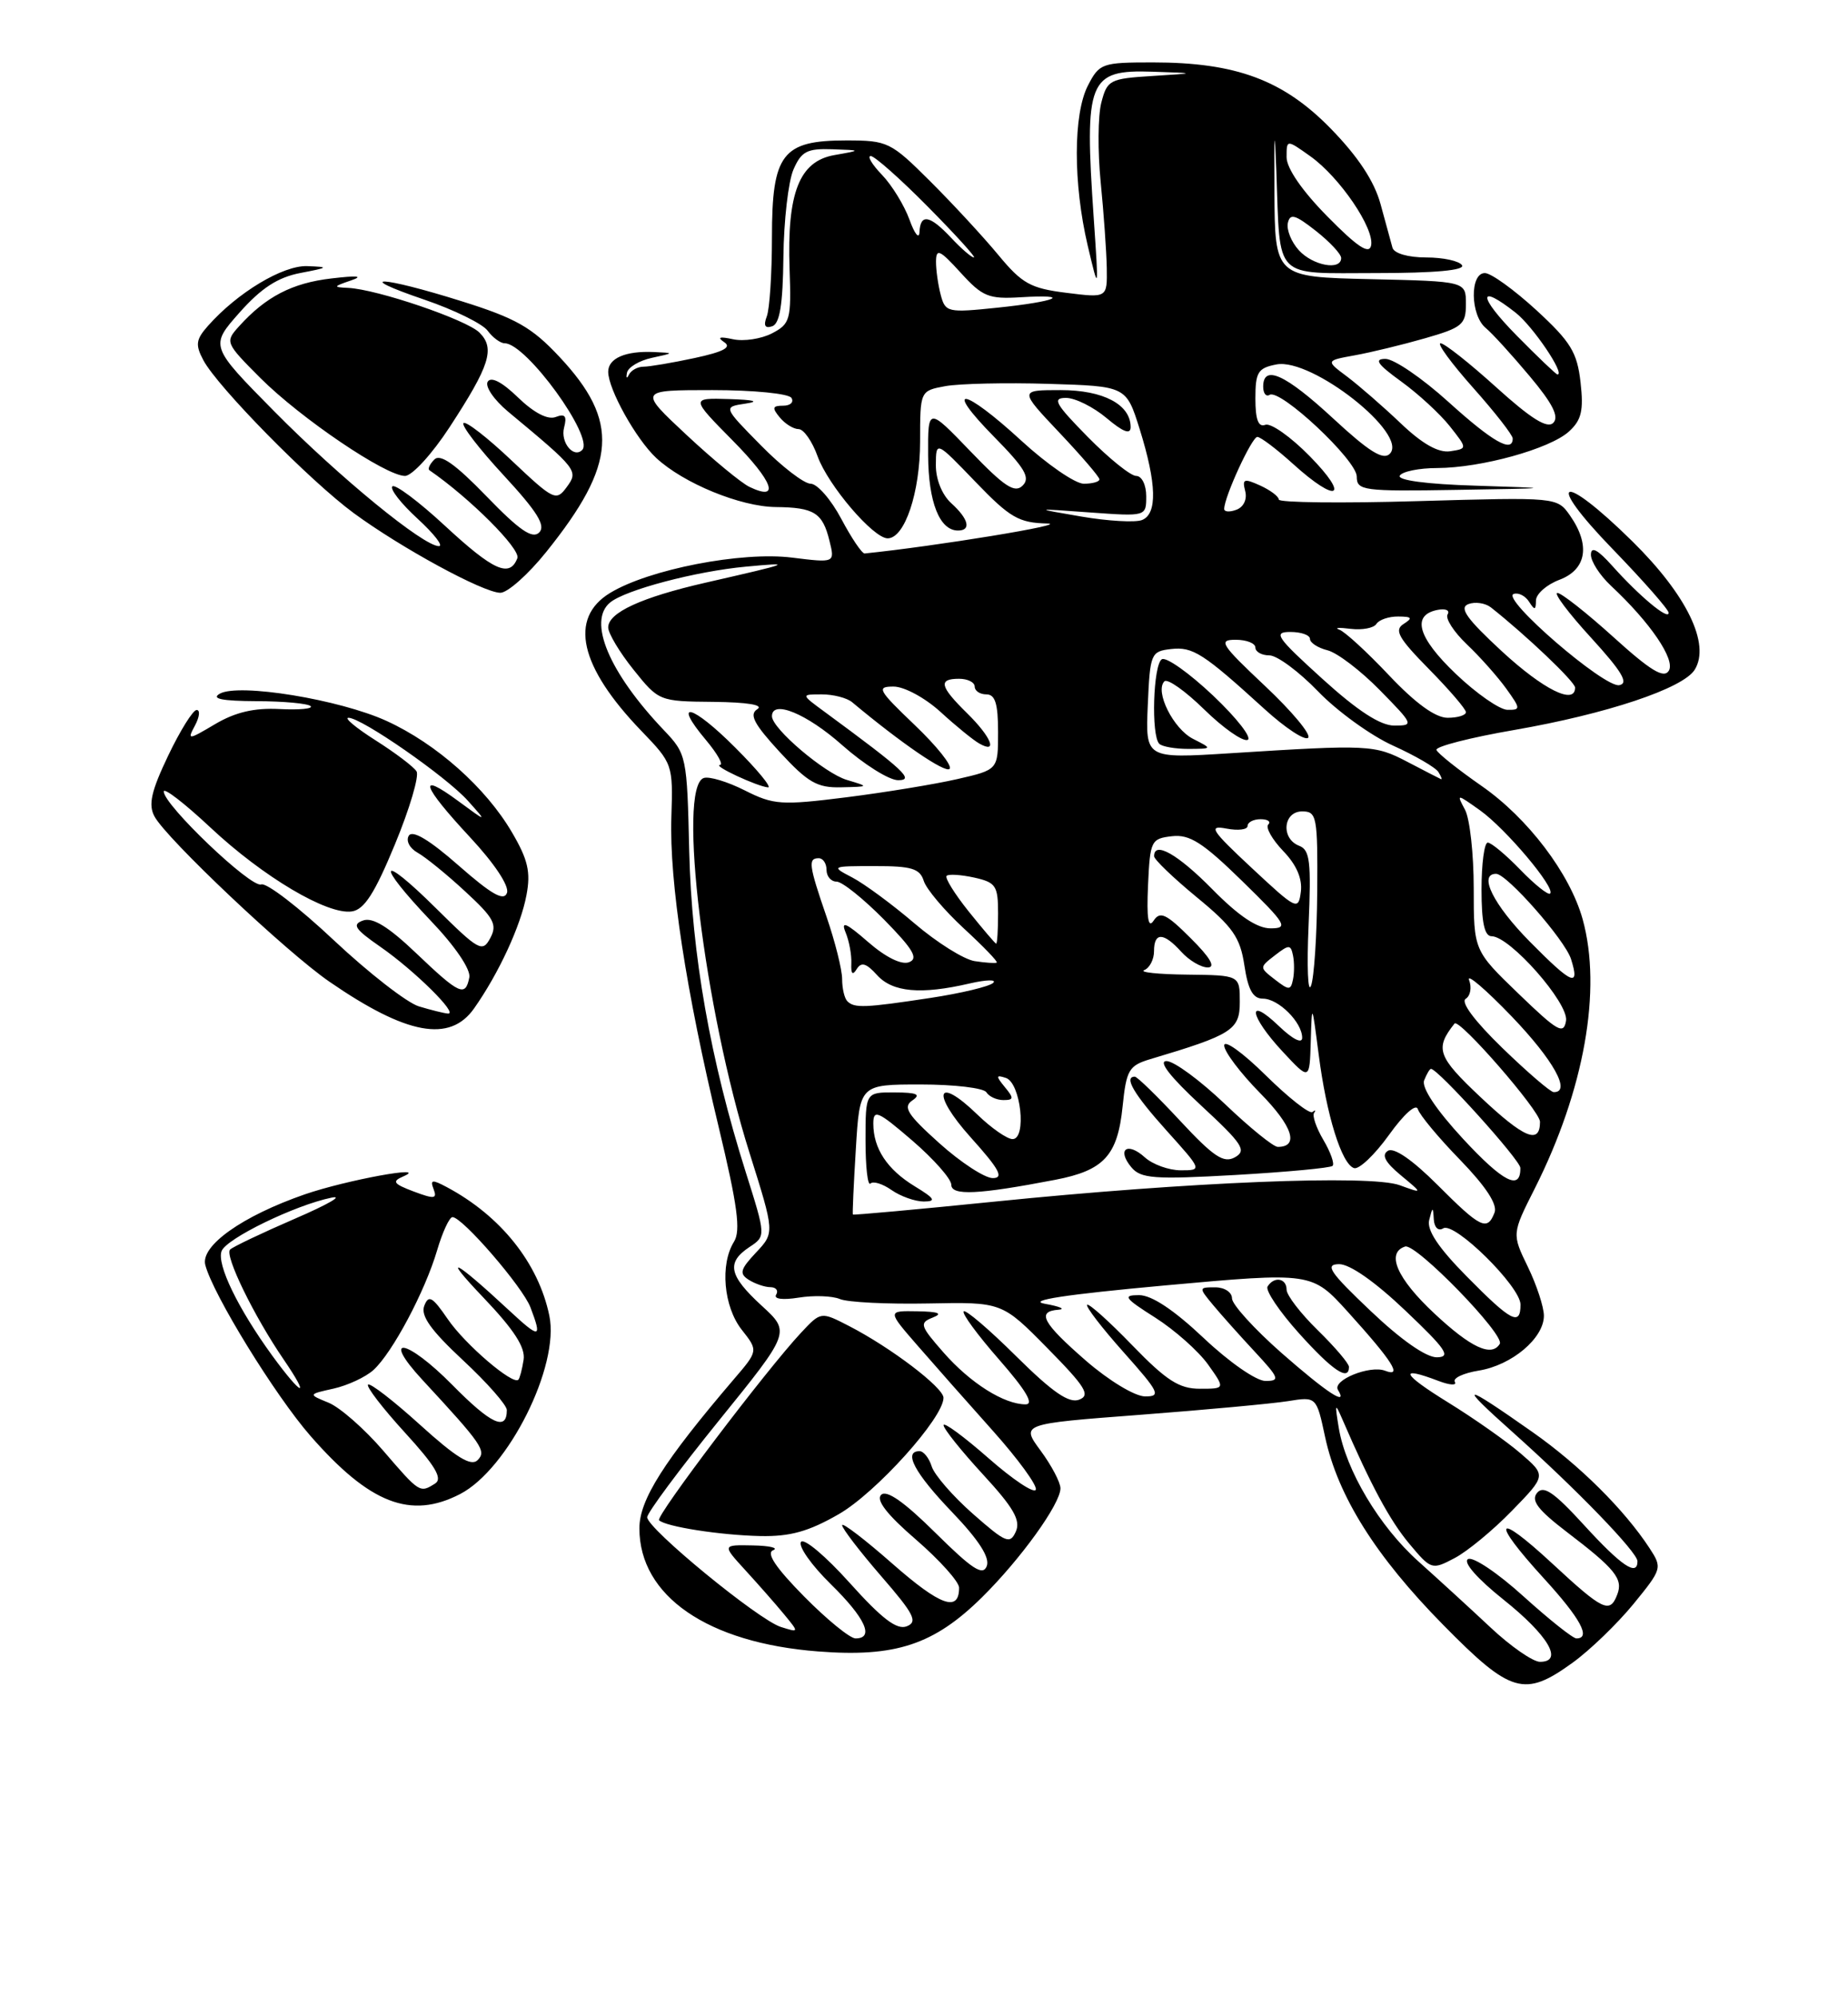 <?xml version="1.0" encoding="UTF-8" standalone="no"?>
<!DOCTYPE svg PUBLIC "-//W3C//DTD SVG 1.1//EN" "http://www.w3.org/Graphics/SVG/1.1/DTD/svg11.dtd" >
<svg xmlns="http://www.w3.org/2000/svg" xmlns:xlink="http://www.w3.org/1999/xlink" version="1.1" viewBox="0 0 237 256">
 <g >
 <path fill="currentColor"
d=" M 201.70 213.10 C 203.90 211.51 207.39 208.14 209.47 205.61 C 213.16 201.09 213.20 200.96 211.54 198.42 C 208.30 193.48 202.57 187.79 196.55 183.56 C 187.45 177.16 186.82 177.17 194.00 183.57 C 202.21 190.90 210.00 198.96 210.00 200.11 C 210.00 202.10 207.94 200.71 203.20 195.53 C 199.31 191.27 197.96 190.34 197.13 191.34 C 196.31 192.33 197.23 193.52 200.94 196.36 C 207.15 201.09 208.18 202.37 207.41 204.37 C 206.46 206.86 205.60 206.45 199.06 200.39 C 191.73 193.60 191.09 194.75 198.00 202.31 C 202.70 207.45 204.08 210.00 202.17 210.00 C 201.71 210.00 198.65 207.56 195.35 204.58 C 192.06 201.60 188.87 199.46 188.26 199.84 C 187.61 200.24 189.46 202.35 192.82 205.03 C 198.57 209.62 200.56 213.00 197.50 213.00 C 196.60 213.00 193.75 211.03 191.18 208.62 C 188.61 206.21 184.44 202.40 181.93 200.15 C 176.90 195.67 172.58 188.42 171.69 183.00 C 171.17 179.83 171.21 179.74 172.19 182.00 C 175.82 190.39 178.25 194.90 180.75 197.88 C 183.53 201.20 183.64 201.24 186.54 199.71 C 188.17 198.86 191.48 196.13 193.90 193.64 C 198.30 189.12 198.30 189.12 195.04 186.31 C 193.25 184.76 189.05 181.81 185.71 179.75 C 179.75 176.07 179.29 175.02 184.49 177.00 C 185.93 177.55 186.87 177.60 186.58 177.12 C 186.28 176.65 187.67 175.99 189.66 175.67 C 193.89 174.98 198.00 171.52 198.00 168.64 C 198.00 167.54 197.08 164.72 195.95 162.39 C 193.89 158.15 193.89 158.15 196.83 152.33 C 203.18 139.73 205.47 126.85 202.97 117.82 C 201.34 111.97 195.95 104.86 190.00 100.73 C 186.97 98.62 184.37 96.55 184.22 96.12 C 184.07 95.69 188.57 94.53 194.22 93.56 C 206.04 91.51 215.85 88.24 217.34 85.84 C 219.38 82.56 216.33 76.27 209.36 69.40 C 200.16 60.34 197.93 61.21 206.83 70.39 C 210.77 74.46 214.00 78.13 214.00 78.55 C 214.00 79.54 210.24 76.41 206.78 72.54 C 204.90 70.44 204.05 69.99 204.03 71.08 C 204.01 71.94 205.17 73.74 206.60 75.08 C 211.64 79.78 214.89 84.55 214.02 85.97 C 213.38 87.00 211.68 85.97 206.92 81.66 C 203.48 78.55 200.24 76.00 199.73 76.00 C 199.22 76.00 201.16 78.59 204.06 81.75 C 208.02 86.09 208.91 87.58 207.67 87.82 C 205.76 88.19 192.44 76.69 194.12 76.13 C 194.73 75.92 195.62 76.37 196.10 77.13 C 196.81 78.25 196.97 78.22 196.98 76.97 C 196.99 76.13 198.35 74.93 200.00 74.31 C 203.48 72.99 203.99 69.86 201.35 66.08 C 199.69 63.72 199.69 63.72 181.85 64.23 C 172.03 64.52 164.00 64.42 164.00 64.03 C 164.00 63.64 162.93 62.83 161.61 62.23 C 159.54 61.29 159.29 61.38 159.69 62.93 C 159.97 63.98 159.50 64.98 158.58 65.33 C 157.71 65.66 157.00 65.62 157.00 65.23 C 157.00 63.70 160.54 56.01 161.25 56.00 C 161.66 56.00 163.74 57.57 165.87 59.50 C 171.51 64.60 173.19 63.79 167.98 58.48 C 165.54 55.99 162.97 54.18 162.27 54.45 C 161.38 54.79 161.00 53.79 161.00 51.09 C 161.00 47.69 161.32 47.17 163.71 46.71 C 168.25 45.85 180.72 55.68 178.23 58.17 C 177.38 59.02 175.56 57.88 170.99 53.65 C 164.85 47.97 162.00 46.67 162.00 49.56 C 162.00 50.42 162.37 50.89 162.82 50.61 C 164.17 49.78 174.00 58.98 174.00 61.08 C 174.00 62.88 174.76 62.99 186.75 62.79 C 199.50 62.58 199.50 62.58 189.21 62.25 C 182.94 62.06 179.16 61.55 179.52 60.96 C 179.85 60.43 182.00 59.99 184.31 59.99 C 189.96 59.97 198.74 57.54 201.20 55.32 C 202.82 53.85 203.11 52.65 202.70 49.00 C 202.26 45.15 201.45 43.82 197.03 39.75 C 194.18 37.14 191.22 35.00 190.43 35.00 C 188.48 35.00 188.56 40.39 190.53 42.03 C 191.37 42.72 193.91 45.51 196.17 48.21 C 199.12 51.72 199.98 53.42 199.20 54.20 C 198.43 54.97 196.36 53.68 191.89 49.64 C 188.46 46.54 185.25 44.00 184.75 44.00 C 184.25 44.00 186.13 46.56 188.92 49.70 C 191.71 52.83 194.00 55.76 194.00 56.20 C 194.00 58.11 191.41 56.63 185.74 51.50 C 182.39 48.47 178.77 46.00 177.68 46.00 C 176.17 46.00 176.65 46.69 179.69 48.89 C 181.89 50.48 184.70 53.07 185.94 54.64 C 188.20 57.50 188.20 57.50 185.98 57.84 C 184.47 58.06 182.42 56.91 179.63 54.25 C 177.36 52.09 174.26 49.40 172.76 48.27 C 170.01 46.22 170.01 46.22 173.76 45.54 C 175.81 45.17 179.86 44.19 182.75 43.36 C 187.53 41.99 188.00 41.60 188.00 38.96 C 188.00 36.06 188.00 36.06 175.75 35.78 C 163.50 35.50 163.50 35.50 163.44 24.50 C 163.39 16.74 163.46 16.00 163.69 22.00 C 164.21 36.05 163.17 35.00 176.58 35.00 C 184.02 35.00 187.90 34.64 187.50 34.00 C 187.16 33.45 185.09 33.00 182.91 33.00 C 180.59 33.00 178.79 32.48 178.58 31.75 C 178.39 31.06 177.70 28.55 177.05 26.16 C 176.25 23.23 174.18 20.09 170.68 16.50 C 164.59 10.26 158.53 8.00 147.84 8.00 C 141.33 8.00 140.99 8.12 139.53 10.95 C 137.63 14.62 137.62 23.51 139.50 31.50 C 140.92 37.50 140.92 37.50 140.27 28.00 C 139.05 10.23 139.57 8.92 147.79 9.19 C 153.50 9.38 153.50 9.38 147.77 9.74 C 142.32 10.08 141.99 10.25 141.24 13.16 C 140.80 14.85 140.77 19.44 141.16 23.36 C 141.55 27.29 141.90 32.23 141.94 34.34 C 142.00 38.19 142.00 38.19 136.75 37.53 C 132.16 36.96 131.07 36.35 128.04 32.69 C 126.13 30.38 122.21 26.14 119.31 23.25 C 114.23 18.19 113.85 18.00 108.52 18.00 C 100.32 18.00 99.00 19.72 99.00 30.42 C 99.00 35.05 98.70 39.61 98.34 40.55 C 97.89 41.73 98.10 42.13 99.03 41.82 C 100.00 41.50 100.40 39.06 100.47 32.94 C 100.52 28.30 101.10 23.26 101.75 21.75 C 102.77 19.40 103.50 19.02 106.73 19.13 C 110.50 19.26 110.50 19.26 107.00 19.88 C 102.51 20.67 100.92 24.71 101.26 34.47 C 101.49 41.00 101.34 41.51 99.00 42.73 C 97.62 43.44 95.38 43.78 94.00 43.48 C 92.28 43.11 91.93 43.22 92.88 43.86 C 93.87 44.52 92.79 45.09 89.08 45.89 C 86.23 46.50 83.29 47.00 82.53 47.00 C 81.78 47.00 80.94 47.46 80.66 48.02 C 80.38 48.59 80.27 48.48 80.41 47.77 C 80.55 47.07 81.98 46.22 83.58 45.87 C 86.50 45.24 86.50 45.24 83.83 45.12 C 80.22 44.96 78.00 45.92 78.00 47.65 C 78.00 49.88 81.56 56.27 84.15 58.69 C 87.64 61.94 94.97 64.95 99.50 64.99 C 104.42 65.04 105.50 65.72 106.38 69.33 C 107.08 72.15 107.08 72.15 101.58 71.47 C 95.11 70.66 83.23 72.97 78.24 76.00 C 72.91 79.24 74.32 85.46 82.27 93.70 C 86.27 97.85 86.32 97.99 86.10 104.74 C 85.83 113.01 87.97 127.02 92.16 144.42 C 94.59 154.55 95.02 157.74 94.13 159.16 C 92.32 162.06 92.80 167.47 95.12 170.43 C 97.25 173.13 97.25 173.13 94.09 176.81 C 85.12 187.31 82.00 192.23 82.00 195.89 C 82.00 204.56 90.74 210.58 104.93 211.67 C 114.84 212.44 119.77 210.81 125.93 204.74 C 130.90 199.83 136.00 192.76 136.00 190.76 C 136.00 190.01 134.86 187.84 133.46 185.94 C 130.92 182.50 130.92 182.50 146.21 181.34 C 154.62 180.70 163.15 179.91 165.17 179.59 C 168.83 179.00 168.83 179.00 169.94 184.18 C 171.57 191.75 176.43 199.48 185.07 208.25 C 193.77 217.09 195.50 217.59 201.70 213.10 Z  M 59.00 191.50 C 65.17 188.31 71.80 175.08 70.45 168.63 C 69.05 161.89 64.21 155.83 57.27 152.14 C 55.41 151.15 55.14 151.20 55.61 152.42 C 56.09 153.67 55.70 153.71 53.06 152.72 C 50.43 151.73 50.23 151.42 51.73 150.78 C 55.21 149.27 44.40 151.25 39.07 153.09 C 31.06 155.87 25.68 159.69 26.33 162.14 C 27.32 165.93 35.28 178.86 39.82 184.05 C 47.42 192.74 52.67 194.77 59.00 191.50 Z  M 60.80 129.25 C 63.96 124.77 66.79 118.66 67.52 114.72 C 68.08 111.77 67.71 110.18 65.66 106.69 C 62.31 100.96 55.97 95.33 49.59 92.41 C 43.55 89.65 30.65 87.54 28.19 88.91 C 27.04 89.56 28.46 89.85 32.89 89.87 C 36.38 89.88 39.50 90.17 39.84 90.51 C 40.17 90.84 38.38 91.01 35.86 90.88 C 32.63 90.71 30.19 91.28 27.61 92.80 C 24.10 94.88 23.99 94.88 25.01 92.98 C 25.59 91.89 25.69 91.00 25.22 91.00 C 24.75 91.00 23.11 93.63 21.57 96.85 C 19.39 101.41 19.00 103.14 19.81 104.64 C 21.33 107.49 36.75 122.05 42.25 125.83 C 52.16 132.65 57.69 133.67 60.80 129.25 Z  M 70.05 70.75 C 79.12 59.47 79.49 54.00 71.74 45.73 C 68.19 41.94 66.16 40.79 59.20 38.61 C 48.86 35.36 45.01 35.20 54.43 38.41 C 58.24 39.71 61.89 41.50 62.54 42.39 C 63.19 43.27 64.18 44.00 64.73 44.00 C 67.49 44.00 76.26 56.08 74.66 57.68 C 73.55 58.78 71.85 56.68 72.34 54.81 C 72.73 53.32 72.47 52.99 71.26 53.45 C 70.25 53.84 68.47 52.91 66.44 50.95 C 64.40 48.97 62.98 48.23 62.55 48.92 C 62.17 49.53 63.35 51.25 65.16 52.76 C 74.08 60.17 74.21 60.35 72.68 62.43 C 71.33 64.28 71.01 64.12 65.62 59.03 C 62.52 56.09 59.73 53.93 59.44 54.23 C 59.14 54.53 61.46 57.54 64.60 60.93 C 68.90 65.58 70.02 67.38 69.15 68.25 C 68.28 69.12 66.62 67.98 62.39 63.61 C 58.39 59.48 56.47 58.13 55.71 58.89 C 55.12 59.48 54.83 60.10 55.07 60.27 C 60.25 63.83 66.79 70.37 66.35 71.54 C 65.37 74.09 63.28 73.15 57.03 67.36 C 53.68 64.26 50.66 62.01 50.32 62.34 C 49.98 62.68 51.43 64.54 53.55 66.48 C 55.66 68.42 56.90 70.00 56.29 70.00 C 54.31 70.00 43.64 61.28 35.20 52.75 C 26.91 44.36 26.91 44.36 30.72 40.06 C 33.51 36.92 35.62 35.55 38.52 34.99 C 42.18 34.29 42.25 34.22 39.40 34.11 C 36.28 34.00 30.45 37.50 26.67 41.77 C 25.12 43.52 25.03 44.19 26.08 46.17 C 27.91 49.60 39.75 61.64 45.37 65.77 C 51.46 70.24 61.96 75.95 64.16 75.98 C 65.08 75.99 67.73 73.64 70.05 70.75 Z  M 57.66 54.75 C 62.82 46.85 63.52 44.66 61.49 42.63 C 59.84 40.98 48.35 37.07 44.64 36.90 C 42.69 36.81 42.72 36.73 45.00 35.95 C 46.68 35.38 45.86 35.29 42.50 35.69 C 37.48 36.27 34.08 38.03 30.66 41.82 C 28.84 43.83 28.89 43.94 33.39 48.45 C 38.57 53.62 49.47 61.00 51.94 61.00 C 52.84 61.00 55.41 58.20 57.66 54.75 Z  M 103.12 204.62 C 99.49 200.94 98.23 199.06 99.15 198.70 C 99.89 198.40 98.72 198.12 96.55 198.08 C 92.61 198.00 92.61 198.00 95.58 201.25 C 97.22 203.04 99.45 205.57 100.53 206.88 C 102.50 209.27 102.50 209.27 100.14 208.53 C 97.29 207.64 83.00 195.92 83.00 194.47 C 83.00 193.90 87.14 188.33 92.19 182.09 C 101.38 170.74 101.38 170.74 97.69 167.36 C 93.47 163.49 93.12 161.83 96.11 159.84 C 98.23 158.44 98.23 158.44 95.64 150.24 C 91.09 135.84 88.71 122.33 88.39 109.10 C 88.11 96.91 88.05 96.65 85.15 93.60 C 78.10 86.20 75.33 79.61 78.25 77.22 C 80.23 75.60 89.26 73.22 95.65 72.63 C 101.82 72.06 101.62 72.14 90.50 74.68 C 82.27 76.56 78.00 78.52 78.00 80.42 C 78.00 81.17 79.46 83.61 81.25 85.84 C 84.48 89.87 84.55 89.90 91.50 89.96 C 95.89 90.01 97.99 90.36 97.12 90.90 C 96.05 91.58 96.69 92.79 100.00 96.39 C 103.61 100.30 104.80 100.99 107.88 100.91 C 111.50 100.83 111.50 100.83 108.59 99.96 C 105.74 99.10 99.00 93.38 99.00 91.80 C 99.00 89.64 103.46 91.47 108.00 95.50 C 110.79 97.97 114.02 100.00 115.18 100.00 C 117.32 100.00 116.00 98.77 105.77 91.25 C 102.70 89.00 102.70 89.00 105.39 89.00 C 106.87 89.00 108.63 89.45 109.29 90.01 C 115.59 95.27 121.22 99.12 121.78 98.55 C 122.17 98.17 120.15 95.64 117.31 92.93 C 112.60 88.43 112.36 88.00 114.60 88.00 C 115.97 88.00 118.63 89.44 120.62 91.25 C 122.57 93.04 124.81 94.86 125.59 95.30 C 128.02 96.68 127.13 94.46 124.03 91.42 C 120.52 87.97 120.29 87.00 123.00 87.00 C 124.10 87.00 125.00 87.45 125.00 88.00 C 125.00 88.55 125.67 89.00 126.50 89.00 C 127.63 89.00 128.00 90.20 128.00 93.83 C 128.00 98.66 128.00 98.66 122.81 99.85 C 119.95 100.51 113.54 101.56 108.56 102.19 C 100.17 103.24 99.21 103.17 95.50 101.30 C 93.30 100.19 90.94 99.48 90.25 99.72 C 86.84 100.93 90.32 129.39 96.12 147.76 C 99.35 158.00 99.35 158.00 96.95 160.55 C 94.93 162.70 94.78 163.25 96.03 164.04 C 96.84 164.55 98.09 164.98 98.81 164.98 C 99.53 164.99 99.86 165.42 99.54 165.94 C 99.19 166.50 100.37 166.65 102.43 166.32 C 104.35 166.01 106.72 166.09 107.71 166.50 C 108.69 166.92 113.78 167.17 119.00 167.07 C 128.50 166.88 128.50 166.88 134.33 172.80 C 139.23 177.77 139.88 178.83 138.40 179.40 C 137.09 179.90 134.99 178.45 130.34 173.85 C 126.88 170.42 123.84 167.82 123.59 168.08 C 123.33 168.34 125.38 171.12 128.14 174.27 C 131.57 178.19 132.65 180.00 131.53 180.00 C 128.77 180.00 124.45 177.28 121.01 173.36 C 117.99 169.92 117.88 169.56 119.61 168.88 C 120.96 168.35 120.39 168.12 117.65 168.07 C 113.79 168.00 113.79 168.00 117.65 172.44 C 119.77 174.88 124.13 179.81 127.34 183.40 C 130.56 187.00 133.03 190.39 132.84 190.93 C 132.65 191.48 129.91 189.66 126.75 186.88 C 123.59 184.11 121.00 182.21 121.01 182.67 C 121.01 183.13 123.28 185.96 126.06 188.98 C 129.98 193.23 130.92 194.86 130.28 196.30 C 129.53 197.97 129.00 197.75 124.78 194.04 C 122.21 191.78 119.83 189.04 119.49 187.96 C 119.15 186.88 118.45 186.00 117.93 186.00 C 115.80 186.00 117.30 188.81 122.09 193.80 C 125.54 197.40 126.97 199.63 126.55 200.73 C 126.05 202.03 124.69 201.14 119.97 196.47 C 115.95 192.49 113.69 190.91 113.00 191.60 C 112.32 192.28 113.77 194.15 117.50 197.36 C 120.52 199.98 123.00 202.74 123.00 203.50 C 123.00 206.68 120.60 205.82 114.48 200.45 C 110.92 197.32 108.00 195.09 108.00 195.49 C 108.00 195.90 110.25 198.83 113.00 202.01 C 117.24 206.89 117.74 207.88 116.28 208.45 C 115.01 208.94 113.10 207.48 108.95 202.86 C 105.87 199.43 103.07 197.08 102.72 197.64 C 102.37 198.21 104.09 200.64 106.54 203.04 C 110.98 207.39 112.17 210.00 109.72 210.00 C 109.01 210.00 106.04 207.58 103.12 204.62 Z  M 107.56 194.08 C 112.34 191.34 121.00 181.73 121.00 179.16 C 121.00 177.85 114.25 172.72 108.89 169.96 C 105.28 168.10 105.28 168.10 102.75 170.80 C 98.30 175.55 84.04 194.37 84.52 194.85 C 85.34 195.67 92.36 196.77 97.50 196.88 C 101.32 196.96 103.70 196.30 107.56 194.08 Z  M 94.27 95.80 C 88.75 90.27 86.13 89.62 90.55 94.87 C 91.99 96.59 92.80 98.02 92.34 98.05 C 91.31 98.10 97.10 100.80 98.49 100.92 C 99.03 100.96 97.14 98.66 94.27 95.80 Z  M 139.25 174.39 C 133.69 169.55 132.90 168.08 135.75 167.87 C 136.71 167.80 135.93 167.45 134.00 167.11 C 131.64 166.68 136.67 165.92 149.37 164.76 C 168.24 163.05 168.24 163.05 172.87 168.16 C 178.63 174.53 179.92 176.57 177.63 175.69 C 175.68 174.94 170.83 176.91 171.59 178.15 C 172.94 180.33 170.18 178.52 164.36 173.42 C 160.86 170.34 158.00 167.19 158.00 166.42 C 158.00 165.63 157.04 165.00 155.85 165.00 C 153.72 165.00 153.72 165.03 155.56 167.25 C 156.59 168.49 159.00 171.19 160.92 173.25 C 164.06 176.63 164.20 177.00 162.29 177.00 C 161.11 177.00 157.64 174.59 154.37 171.50 C 150.54 167.89 147.70 166.00 146.08 166.00 C 143.93 166.00 144.20 166.38 148.15 168.88 C 150.65 170.47 153.69 173.17 154.92 174.88 C 157.14 178.00 157.14 178.00 153.87 178.00 C 151.23 178.00 149.59 176.95 145.21 172.43 C 142.24 169.36 139.64 167.03 139.42 167.24 C 139.21 167.46 141.31 170.19 144.10 173.32 C 148.69 178.47 148.94 179.00 146.83 178.98 C 145.52 178.96 142.20 176.95 139.25 174.39 Z  M 173.00 175.20 C 173.00 174.76 171.20 172.65 169.00 170.50 C 166.80 168.35 165.00 166.01 165.00 165.30 C 165.00 163.82 163.39 163.55 162.56 164.90 C 162.26 165.39 164.07 168.09 166.60 170.90 C 170.88 175.66 173.00 177.09 173.00 175.20 Z  M 175.78 168.03 C 170.53 163.05 169.86 162.06 171.72 162.03 C 173.10 162.01 176.33 164.27 180.22 167.97 C 185.47 172.95 186.14 173.94 184.28 173.97 C 182.90 173.99 179.67 171.73 175.78 168.03 Z  M 183.96 168.36 C 179.16 163.88 177.72 160.59 180.20 159.77 C 181.57 159.31 193.05 171.11 192.34 172.25 C 191.29 173.97 188.63 172.73 183.96 168.36 Z  M 188.12 163.62 C 184.45 159.91 182.96 157.66 183.29 156.37 C 183.73 154.63 183.78 154.63 183.88 156.31 C 183.95 157.35 184.47 157.83 185.09 157.44 C 186.53 156.55 195.00 164.90 195.00 167.21 C 195.00 170.01 193.82 169.40 188.12 163.62 Z  M 184.35 151.87 C 181.14 148.66 178.77 147.03 178.00 147.50 C 177.14 148.03 177.63 148.96 179.64 150.63 C 182.50 153.00 182.50 153.00 179.50 151.91 C 175.74 150.54 152.53 151.48 127.50 154.02 C 117.61 155.02 109.45 155.76 109.38 155.67 C 109.31 155.58 109.48 151.79 109.76 147.25 C 110.26 139.00 110.26 139.00 118.07 139.00 C 122.37 139.00 126.16 139.45 126.50 140.00 C 126.84 140.55 127.82 141.00 128.68 141.00 C 130.02 141.00 130.05 140.76 128.87 139.34 C 127.70 137.91 127.71 137.74 129.00 138.16 C 130.91 138.79 131.70 146.00 129.86 146.00 C 129.16 146.00 127.15 144.60 125.38 142.89 C 120.09 137.75 119.37 140.08 124.49 145.78 C 128.17 149.87 128.78 151.00 127.32 151.00 C 126.29 151.00 123.21 148.99 120.47 146.53 C 116.37 142.85 115.76 141.89 117.00 141.05 C 118.15 140.27 117.61 140.03 114.75 140.02 C 111.00 140.00 111.00 140.00 111.00 146.17 C 111.00 149.56 111.28 152.05 111.63 151.70 C 111.98 151.35 113.20 151.73 114.35 152.54 C 115.50 153.34 117.36 154.00 118.47 154.00 C 120.11 153.99 119.89 153.62 117.31 152.05 C 113.77 149.89 112.00 147.21 112.00 144.01 C 112.00 142.14 112.59 142.40 117.00 146.19 C 119.75 148.56 122.00 151.11 122.00 151.85 C 122.00 153.28 125.44 153.12 135.32 151.22 C 141.58 150.02 143.33 148.12 143.97 141.82 C 144.45 137.13 144.78 136.58 147.50 135.76 C 158.04 132.62 159.00 132.01 159.00 128.42 C 159.00 125.00 159.00 125.00 152.25 124.92 C 148.54 124.88 146.06 124.62 146.75 124.34 C 147.44 124.06 148.00 122.97 148.00 121.92 C 148.00 119.45 149.22 119.48 151.50 122.00 C 152.50 123.10 154.02 124.00 154.89 124.00 C 155.94 124.00 155.21 122.74 152.70 120.25 C 149.57 117.12 148.78 116.75 147.95 118.00 C 147.26 119.06 147.04 117.73 147.23 113.50 C 147.49 107.75 147.62 107.49 150.30 107.18 C 152.57 106.92 154.24 107.98 159.30 112.92 C 164.96 118.45 165.28 118.98 162.96 118.99 C 161.23 119.00 158.86 117.41 155.50 114.00 C 151.05 109.48 147.99 107.75 148.01 109.75 C 148.01 110.16 150.47 112.52 153.48 115.00 C 158.12 118.81 159.05 120.15 159.59 123.75 C 160.06 126.87 160.69 128.00 161.96 128.00 C 163.96 128.00 167.00 131.03 167.00 133.02 C 167.00 133.82 165.78 133.21 164.00 131.50 C 159.83 127.51 160.22 130.19 164.47 134.76 C 167.95 138.50 167.95 138.50 168.10 133.50 C 168.25 128.50 168.25 128.50 169.11 135.11 C 170.12 142.98 172.06 149.20 173.65 149.72 C 174.28 149.93 176.30 148.02 178.13 145.47 C 180.06 142.78 181.61 141.40 181.84 142.17 C 182.06 142.90 184.49 145.83 187.26 148.67 C 190.57 152.09 192.07 154.38 191.67 155.42 C 190.74 157.83 189.89 157.42 184.35 151.87 Z  M 170.90 149.43 C 171.17 149.16 170.64 147.67 169.72 146.11 C 168.80 144.55 168.27 142.99 168.53 142.64 C 168.79 142.29 168.69 142.24 168.31 142.53 C 167.93 142.81 165.23 140.69 162.31 137.81 C 159.39 134.93 157.00 133.21 157.00 134.00 C 157.00 134.79 159.08 137.54 161.62 140.12 C 165.78 144.34 166.65 147.00 163.87 147.00 C 163.31 147.00 160.26 144.53 157.09 141.50 C 153.91 138.47 150.55 136.00 149.60 136.00 C 148.50 136.00 150.07 138.02 154.01 141.67 C 159.37 146.63 159.92 147.47 158.38 148.33 C 156.94 149.13 155.66 148.29 151.35 143.66 C 148.46 140.55 145.84 138.00 145.54 138.00 C 144.09 138.00 145.41 140.24 149.59 144.89 C 154.19 150.00 154.19 150.00 151.42 150.00 C 149.90 150.00 147.83 149.25 146.82 148.34 C 144.57 146.30 143.19 147.32 145.09 149.61 C 146.30 151.06 147.98 151.19 158.44 150.60 C 165.03 150.22 170.63 149.70 170.90 149.43 Z  M 187.64 145.98 C 184.19 142.25 182.29 139.40 182.64 138.48 C 182.96 137.67 183.35 137.00 183.52 137.00 C 184.42 137.00 194.96 148.68 194.98 149.69 C 195.03 152.67 192.78 151.53 187.64 145.98 Z  M 189.87 140.62 C 184.34 135.41 183.99 134.41 186.54 131.19 C 187.12 130.46 197.50 142.38 197.50 143.78 C 197.50 146.74 195.48 145.90 189.87 140.62 Z  M 192.68 134.33 C 189.14 130.90 187.29 128.44 187.97 128.02 C 188.57 127.65 188.77 126.57 188.41 125.63 C 188.05 124.69 190.51 126.79 193.88 130.29 C 199.25 135.89 201.55 140.04 199.25 139.98 C 198.84 139.97 195.88 137.43 192.68 134.33 Z  M 194.75 127.37 C 189.00 121.83 189.00 121.83 189.00 113.85 C 189.00 109.46 188.50 104.93 187.88 103.78 C 186.78 101.72 186.79 101.72 189.82 103.87 C 193.11 106.22 199.52 113.82 198.80 114.53 C 198.56 114.77 196.84 113.40 194.99 111.49 C 193.13 109.57 191.25 108.00 190.80 108.00 C 190.36 108.00 190.00 110.70 190.00 114.00 C 190.00 118.24 190.38 120.00 191.29 120.00 C 193.64 120.00 201.20 128.58 200.84 130.83 C 200.54 132.65 199.77 132.21 194.75 127.37 Z  M 108.67 128.33 C 108.30 127.97 108.00 126.69 108.00 125.49 C 108.00 124.29 107.10 120.70 106.00 117.50 C 103.72 110.88 103.61 110.00 105.00 110.00 C 105.55 110.00 106.00 110.67 106.00 111.50 C 106.00 112.33 106.58 113.00 107.29 113.00 C 108.00 113.00 110.73 115.19 113.37 117.86 C 117.13 121.69 117.82 122.86 116.58 123.33 C 115.61 123.70 113.58 122.70 111.31 120.72 C 108.51 118.28 107.82 117.99 108.44 119.50 C 108.90 120.60 109.23 122.39 109.18 123.49 C 109.12 124.83 109.34 125.07 109.87 124.21 C 110.46 123.26 111.10 123.45 112.48 124.98 C 114.47 127.18 118.10 127.51 124.37 126.05 C 126.50 125.56 127.85 125.53 127.37 125.98 C 126.89 126.44 123.26 127.31 119.31 127.91 C 110.93 129.18 109.57 129.24 108.67 128.33 Z  M 167.82 118.62 C 168.17 110.45 168.00 108.94 166.62 108.41 C 164.24 107.50 164.55 104.00 167.00 104.00 C 168.87 104.00 169.00 104.64 168.93 114.25 C 168.89 119.89 168.53 125.34 168.13 126.36 C 167.73 127.38 167.59 123.90 167.82 118.62 Z  M 163.50 125.55 C 161.50 124.00 161.50 124.00 163.50 122.45 C 165.31 121.05 165.53 121.05 165.82 122.45 C 166.00 123.30 166.00 124.70 165.82 125.55 C 165.53 126.95 165.31 126.95 163.50 125.55 Z  M 196.19 120.69 C 191.52 115.96 189.55 112.00 191.87 112.00 C 193.25 112.00 200.70 120.47 201.48 122.93 C 202.65 126.63 201.62 126.19 196.19 120.69 Z  M 125.00 123.19 C 123.62 122.98 120.16 120.81 117.30 118.37 C 114.45 115.93 110.85 113.28 109.30 112.47 C 106.54 111.03 106.58 111.01 112.18 111.01 C 116.90 111.00 117.97 111.32 118.47 112.91 C 118.80 113.96 121.12 116.70 123.61 119.00 C 126.11 121.30 128.01 123.27 127.83 123.38 C 127.65 123.49 126.38 123.40 125.00 123.19 Z  M 124.22 116.81 C 122.42 114.56 121.15 112.51 121.40 112.26 C 121.65 112.01 123.24 112.11 124.93 112.48 C 127.72 113.10 128.00 113.52 128.00 117.08 C 128.00 119.24 127.89 120.98 127.75 120.95 C 127.61 120.92 126.03 119.06 124.22 116.81 Z  M 160.53 111.25 C 155.32 106.39 154.91 105.75 157.28 106.20 C 158.78 106.49 160.00 106.34 160.00 105.86 C 160.00 105.39 160.75 105.00 161.67 105.00 C 162.58 105.00 163.03 105.31 162.65 105.68 C 162.28 106.06 163.14 107.58 164.56 109.07 C 166.28 110.85 167.04 112.63 166.83 114.30 C 166.51 116.73 166.29 116.62 160.53 111.25 Z  M 180.50 97.65 C 176.28 95.45 175.59 95.42 157.70 96.55 C 146.90 97.23 146.90 97.23 147.20 90.37 C 147.49 83.76 147.60 83.49 150.17 83.19 C 152.98 82.87 154.29 83.71 162.19 90.90 C 164.85 93.32 167.36 94.97 167.77 94.56 C 168.17 94.15 165.68 91.16 162.22 87.91 C 156.56 82.58 156.19 82.00 158.47 82.00 C 159.86 82.00 161.00 82.45 161.00 83.00 C 161.00 83.55 161.81 84.00 162.79 84.00 C 163.78 84.00 166.59 86.08 169.04 88.62 C 171.49 91.16 175.82 94.29 178.66 95.57 C 181.49 96.85 184.11 98.37 184.47 98.95 C 184.83 99.53 184.98 99.94 184.81 99.87 C 184.64 99.80 182.70 98.80 180.50 97.65 Z  M 153.02 94.71 C 150.47 93.43 148.07 88.60 149.33 87.33 C 149.72 86.94 152.01 88.56 154.43 90.93 C 156.84 93.29 159.34 95.05 159.99 94.84 C 160.63 94.62 158.65 92.07 155.58 89.16 C 152.51 86.26 149.55 84.16 149.00 84.50 C 147.89 85.19 147.61 94.28 148.67 95.33 C 149.03 95.70 150.72 95.99 152.42 95.99 C 155.50 95.97 155.50 95.97 153.02 94.71 Z  M 169.58 87.00 C 163.70 81.67 163.24 81.00 165.48 81.00 C 166.87 81.00 168.00 81.40 168.00 81.89 C 168.00 82.38 169.01 83.04 170.25 83.35 C 171.49 83.66 174.51 85.96 176.96 88.46 C 181.30 92.88 181.35 93.00 178.81 93.00 C 177.02 93.00 174.11 91.11 169.58 87.00 Z  M 178.16 86.58 C 175.34 83.59 172.46 80.95 171.77 80.71 C 171.07 80.46 171.72 80.41 173.21 80.60 C 174.70 80.78 176.19 80.50 176.52 79.97 C 176.85 79.44 178.10 79.01 179.31 79.02 C 181.08 79.03 181.21 79.21 180.00 79.98 C 178.77 80.76 179.35 81.79 183.25 85.75 C 185.86 88.40 188.00 90.89 188.00 91.28 C 188.00 91.68 186.94 92.00 185.65 92.00 C 184.09 92.00 181.54 90.15 178.16 86.58 Z  M 186.70 86.37 C 181.80 81.70 180.99 78.82 184.38 78.17 C 185.40 77.97 185.97 78.23 185.65 78.75 C 185.33 79.27 186.45 81.00 188.13 82.60 C 189.81 84.19 192.07 86.74 193.16 88.25 C 195.03 90.85 195.04 91.00 193.32 90.98 C 192.32 90.96 189.34 88.89 186.70 86.37 Z  M 192.61 83.48 C 188.09 79.30 187.09 77.90 188.31 77.43 C 189.18 77.10 190.48 77.29 191.20 77.85 C 195.69 81.39 202.00 87.39 202.00 88.13 C 202.00 90.41 197.95 88.40 192.61 83.48 Z  M 107.89 66.50 C 106.58 64.03 104.81 62.00 103.96 62.00 C 103.12 62.00 100.24 59.79 97.58 57.08 C 92.73 52.16 92.73 52.16 95.62 51.73 C 97.47 51.45 96.72 51.25 93.53 51.15 C 88.57 51.00 88.57 51.00 93.98 56.48 C 99.18 61.74 100.10 64.31 96.12 62.41 C 95.07 61.91 91.44 58.91 88.05 55.75 C 81.89 50.00 81.89 50.00 91.38 50.00 C 96.64 50.00 101.16 50.45 101.50 51.00 C 101.84 51.55 101.36 52.00 100.44 52.00 C 99.06 52.00 98.98 52.27 100.00 53.50 C 100.68 54.33 101.77 55.00 102.42 55.00 C 103.07 55.00 104.17 56.57 104.86 58.50 C 106.21 62.22 112.00 69.00 113.84 69.00 C 116.03 69.00 118.00 63.12 118.00 56.59 C 118.00 50.09 118.00 50.09 121.25 49.49 C 123.04 49.17 128.99 49.03 134.47 49.20 C 144.43 49.50 144.43 49.50 146.16 55.00 C 148.35 62.02 148.45 65.89 146.44 66.66 C 145.58 66.99 142.09 66.79 138.69 66.21 C 132.50 65.15 132.50 65.15 139.75 65.68 C 147.00 66.20 147.00 66.20 147.00 63.60 C 147.00 62.15 146.43 61.00 145.71 61.00 C 145.00 61.00 142.21 58.75 139.50 56.00 C 135.33 51.76 134.90 51.00 136.71 51.00 C 137.89 51.00 140.23 52.17 141.92 53.59 C 144.06 55.39 145.00 55.74 145.00 54.74 C 145.00 51.85 141.50 50.00 136.03 50.00 C 130.71 50.00 130.71 50.00 135.85 55.44 C 138.68 58.43 141.00 61.13 141.00 61.44 C 141.00 61.75 140.10 62.00 138.99 62.00 C 137.89 62.00 134.29 59.52 131.00 56.50 C 123.53 49.63 120.85 49.24 127.49 55.99 C 131.45 60.01 132.17 61.23 131.15 62.24 C 130.14 63.25 128.82 62.39 124.45 57.84 C 119.00 52.18 119.00 52.18 119.03 58.34 C 119.06 64.37 120.50 68.00 122.86 68.00 C 124.59 68.00 124.23 66.52 122.00 64.50 C 120.81 63.42 120.01 61.44 120.02 59.60 C 120.04 56.50 120.04 56.50 125.09 61.75 C 129.54 66.37 130.64 67.01 134.32 67.10 C 137.35 67.17 119.95 70.02 110.89 70.94 C 110.55 70.97 109.20 68.97 107.89 66.50 Z  M 194.50 43.00 C 189.54 37.96 189.47 36.22 194.39 40.09 C 196.60 41.83 200.77 48.00 199.74 48.00 C 199.57 48.00 197.21 45.75 194.50 43.00 Z  M 120.65 37.82 C 120.31 36.54 120.03 34.60 120.04 33.50 C 120.06 31.80 120.53 32.02 123.19 34.94 C 126.00 38.03 126.78 38.35 130.91 38.10 C 137.69 37.69 135.53 38.65 127.88 39.44 C 121.54 40.10 121.24 40.03 120.65 37.82 Z  M 166.57 32.07 C 165.61 31.02 164.98 29.45 165.16 28.59 C 165.44 27.32 166.09 27.50 168.75 29.59 C 170.54 31.00 172.00 32.56 172.00 33.07 C 172.00 34.72 168.36 34.05 166.57 32.07 Z  M 122.00 30.50 C 119.24 27.56 118.03 27.34 117.92 29.75 C 117.88 30.71 117.30 30.00 116.64 28.16 C 115.97 26.32 114.39 23.74 113.11 22.41 C 111.83 21.08 111.19 20.00 111.67 20.00 C 112.16 20.00 115.46 22.92 119.00 26.50 C 122.54 30.08 125.20 33.00 124.90 33.00 C 124.59 33.00 123.29 31.88 122.00 30.50 Z  M 170.25 27.76 C 167.00 24.47 165.00 21.57 165.00 20.15 C 165.00 17.86 165.00 17.86 168.06 20.04 C 171.82 22.72 176.29 29.29 175.84 31.47 C 175.59 32.65 174.08 31.65 170.25 27.76 Z  M 49.14 185.93 C 46.74 183.14 43.59 180.38 42.14 179.79 C 39.50 178.71 39.50 178.71 42.79 177.98 C 44.60 177.57 46.90 176.50 47.89 175.60 C 50.31 173.41 54.51 165.52 56.06 160.25 C 56.75 157.91 57.64 156.00 58.03 156.00 C 59.30 156.00 67.03 164.94 68.03 167.57 C 69.56 171.60 69.25 171.63 65.25 167.92 C 58.25 161.41 56.48 160.54 62.00 166.32 C 65.93 170.44 67.40 172.71 67.15 174.29 C 66.96 175.51 66.66 176.65 66.48 176.84 C 65.78 177.57 59.63 172.31 57.42 169.07 C 55.45 166.20 54.97 165.92 54.41 167.37 C 53.92 168.64 55.26 170.51 59.37 174.34 C 62.47 177.22 65.00 180.10 65.00 180.73 C 65.00 183.48 62.99 182.56 58.00 177.50 C 52.14 171.57 48.76 171.01 54.18 176.87 C 61.84 185.14 62.42 185.98 61.25 187.15 C 60.41 187.99 58.51 186.82 53.89 182.64 C 50.47 179.54 47.45 177.21 47.20 177.47 C 46.94 177.72 49.07 180.49 51.93 183.62 C 55.81 187.86 56.80 189.51 55.81 190.14 C 53.84 191.39 53.83 191.38 49.14 185.93 Z  M 34.91 173.75 C 30.52 167.71 27.77 162.05 28.42 160.35 C 29.04 158.74 37.83 154.47 42.50 153.51 C 44.15 153.17 42.05 154.38 37.83 156.20 C 33.60 158.03 29.86 159.81 29.51 160.16 C 28.77 160.89 32.57 168.69 36.38 174.25 C 39.89 179.39 38.74 179.00 34.91 173.75 Z  M 53.72 128.99 C 52.20 128.53 47.30 124.72 42.83 120.53 C 38.37 116.33 34.17 113.10 33.50 113.36 C 32.21 113.86 21.00 103.17 21.00 101.45 C 21.00 100.90 23.69 102.98 26.98 106.06 C 33.75 112.40 42.00 117.29 45.13 116.82 C 46.72 116.58 48.06 114.49 50.65 108.22 C 52.54 103.66 53.78 99.45 53.42 98.87 C 53.06 98.28 50.70 96.50 48.18 94.90 C 45.67 93.31 44.10 92.00 44.69 92.00 C 46.38 92.00 57.22 99.53 60.00 102.63 C 62.50 105.42 62.50 105.42 58.75 102.66 C 53.47 98.77 54.09 100.66 60.27 107.30 C 63.41 110.67 65.33 113.56 65.02 114.44 C 64.63 115.55 63.05 114.65 58.82 110.94 C 55.09 107.66 52.90 106.35 52.43 107.11 C 52.03 107.76 52.53 108.72 53.55 109.29 C 54.56 109.85 57.32 112.09 59.67 114.27 C 63.35 117.66 63.80 118.50 62.88 120.23 C 61.87 122.11 61.43 121.87 55.90 116.40 C 48.59 109.16 48.07 110.48 55.26 118.03 C 58.37 121.28 60.38 124.25 60.19 125.27 C 59.69 127.82 58.94 127.48 53.38 122.18 C 49.84 118.80 47.80 117.54 46.57 117.98 C 45.12 118.49 45.49 119.07 48.73 121.32 C 53.13 124.36 58.88 130.05 57.44 129.91 C 56.92 129.87 55.25 129.45 53.72 128.99 Z "/>
</g>
</svg>